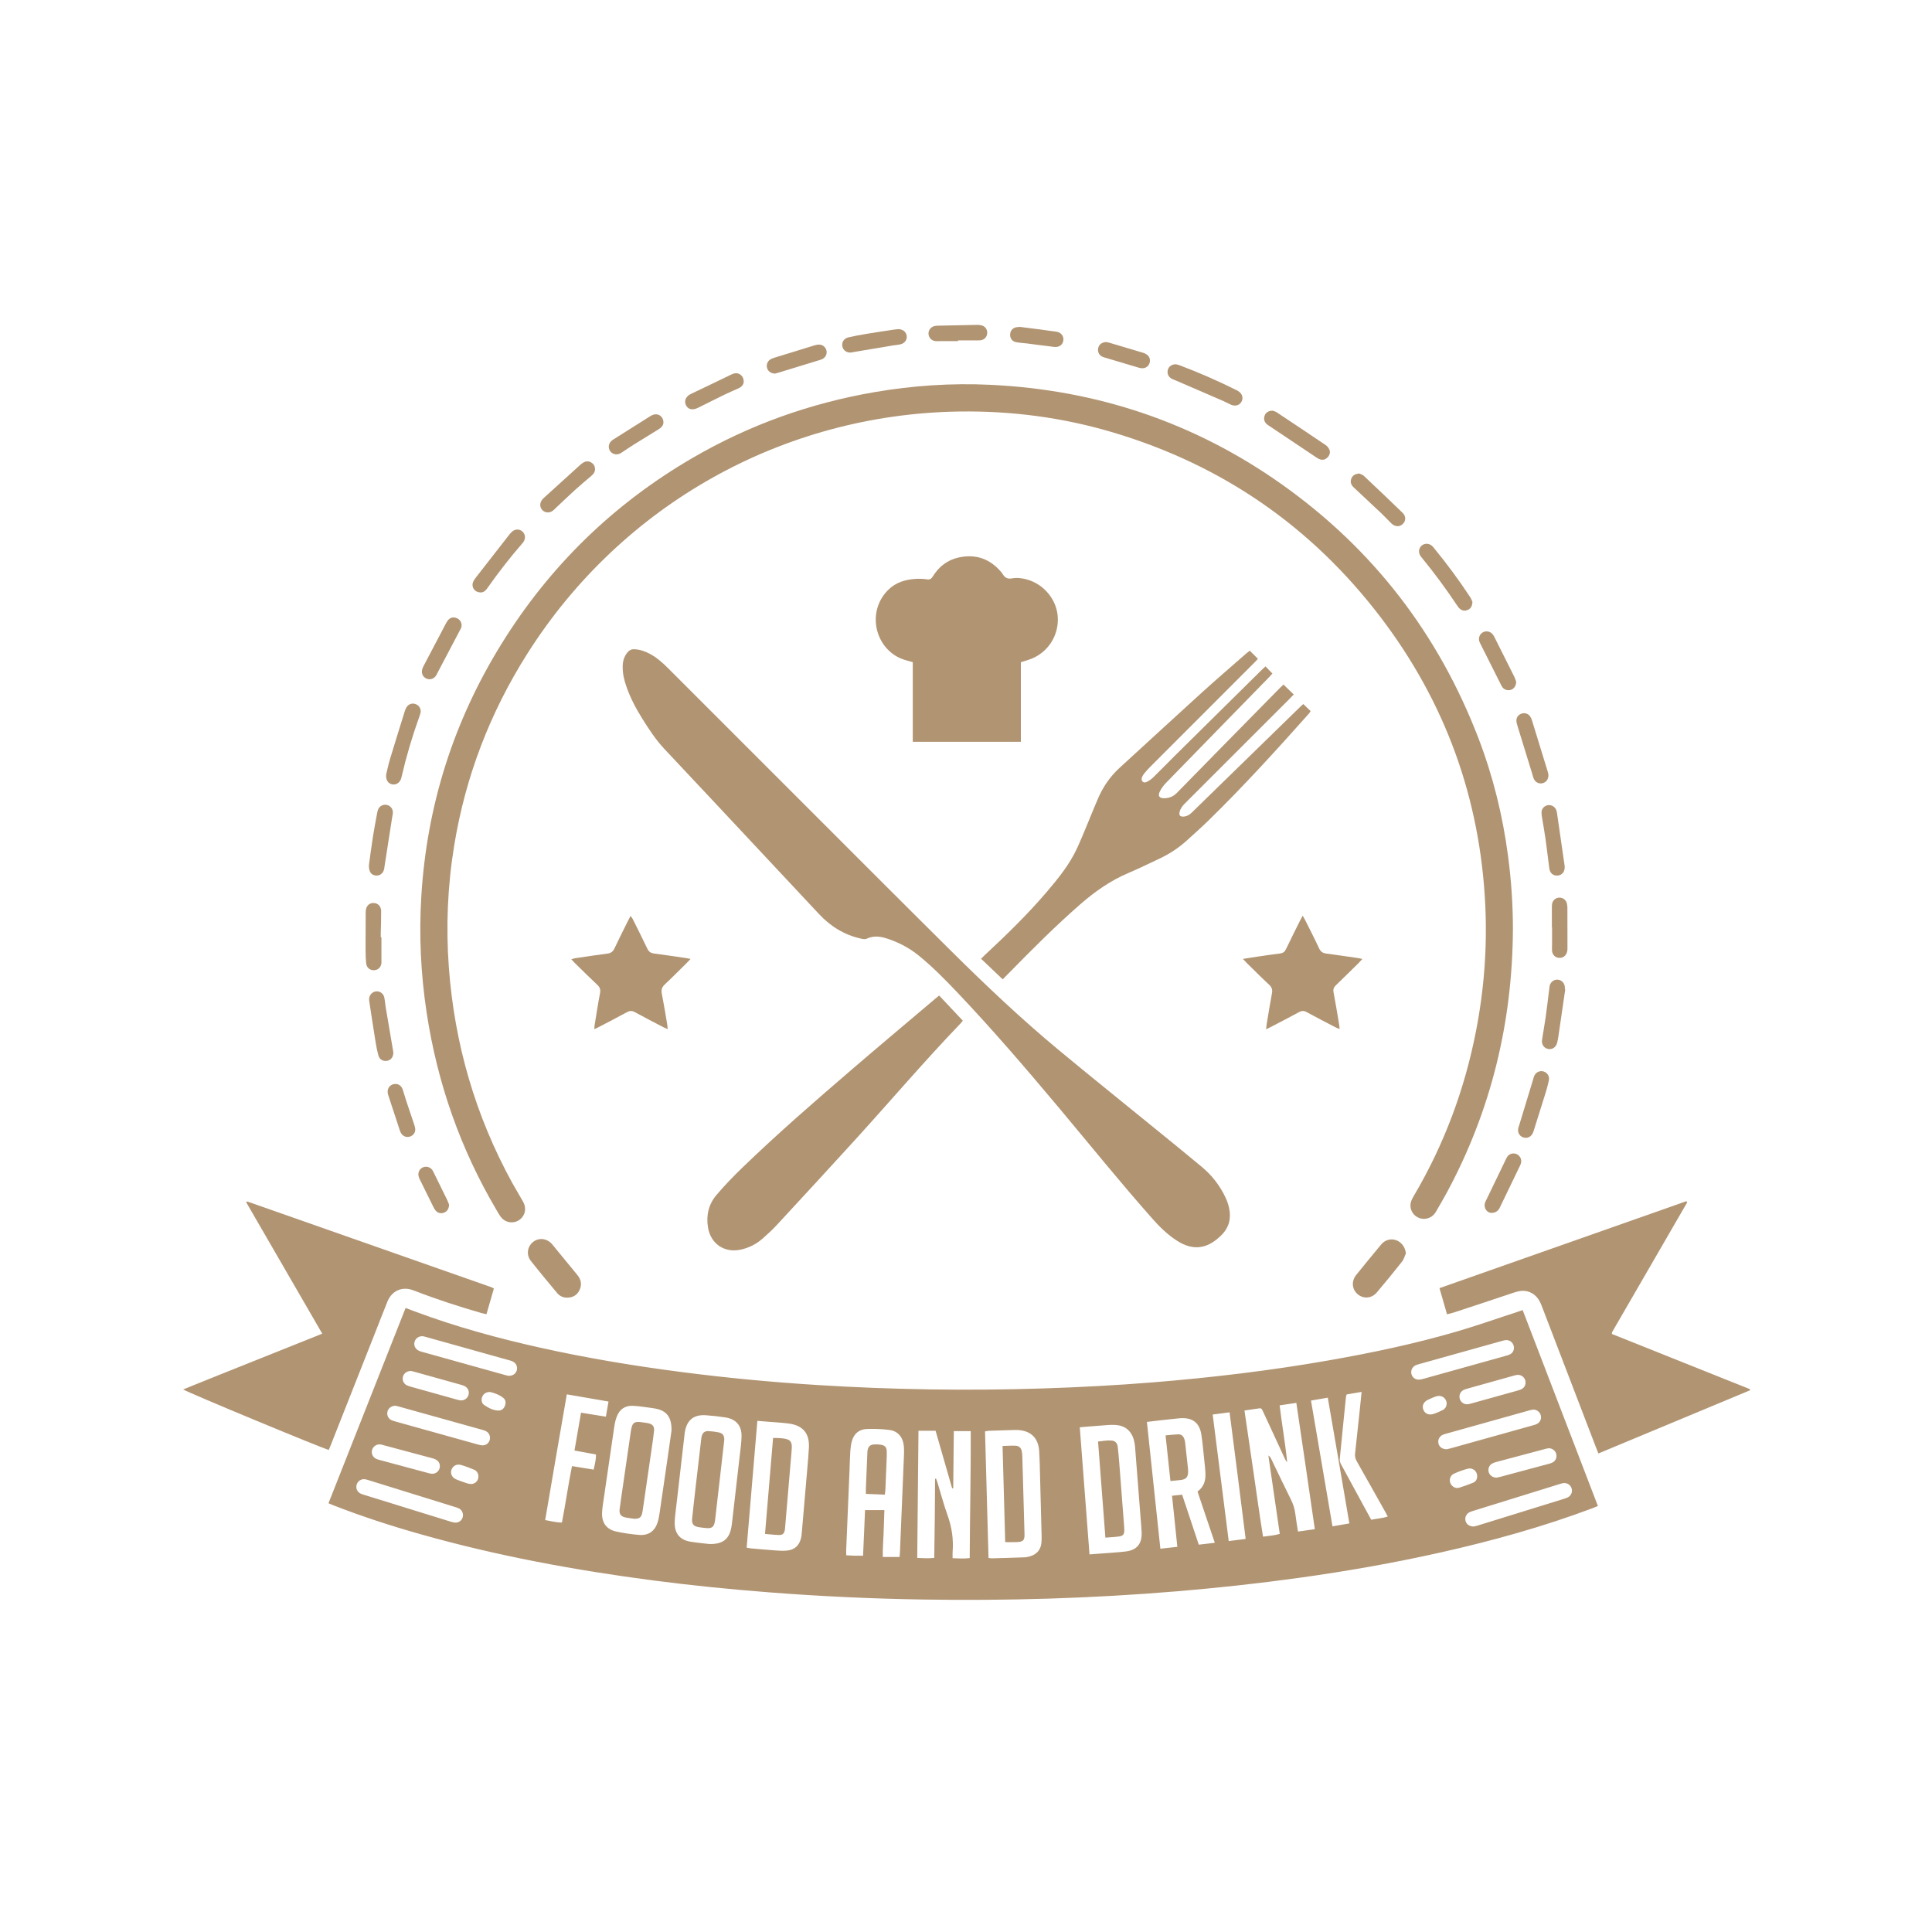 <svg width="120" height="120" viewBox="0 0 120 120" fill="none" xmlns="http://www.w3.org/2000/svg">
<path fill-rule="evenodd" clip-rule="evenodd" d="M94.576 81.372C96.138 85.441 97.689 89.478 99.249 93.541C99.125 93.592 99.026 93.635 98.927 93.672C95.852 94.829 92.695 95.704 89.493 96.423C86.585 97.076 83.653 97.59 80.701 98C78.176 98.351 75.642 98.626 73.101 98.839C67.836 99.279 62.561 99.436 57.279 99.349C54.11 99.296 50.944 99.151 47.783 98.904C45.371 98.716 42.964 98.477 40.565 98.163C35.683 97.524 30.851 96.633 26.11 95.29C24.282 94.772 22.476 94.187 20.705 93.496C20.614 93.461 20.525 93.421 20.403 93.37C22.002 89.32 23.593 85.291 25.192 81.241C25.428 81.329 25.631 81.406 25.835 81.482C28.35 82.417 30.932 83.123 33.549 83.706C36.449 84.352 39.376 84.837 42.321 85.219C45.138 85.585 47.964 85.85 50.798 86.028C55.422 86.317 60.049 86.387 64.679 86.242C67.008 86.169 69.334 86.045 71.656 85.857C75.285 85.562 78.897 85.132 82.484 84.504C85.203 84.028 87.902 83.462 90.551 82.683C91.787 82.32 93.004 81.89 94.229 81.49C94.332 81.457 94.434 81.421 94.576 81.372ZM81.666 94.981C81.283 92.345 80.908 89.751 80.518 87.135C80.153 87.19 79.832 87.237 79.48 87.29C79.622 88.485 79.832 89.643 79.948 90.815C79.888 90.761 79.853 90.704 79.824 90.643C79.488 89.917 79.153 89.191 78.818 88.466C78.688 88.184 78.556 87.904 78.426 87.623C78.387 87.538 78.346 87.457 78.232 87.473C77.929 87.516 77.627 87.561 77.296 87.609C77.491 88.945 77.678 90.238 77.87 91.531C78.062 92.83 78.236 94.132 78.45 95.445C78.823 95.391 79.158 95.375 79.489 95.272C79.25 93.627 79.015 92.014 78.78 90.401C78.879 90.471 78.928 90.556 78.97 90.643C79.376 91.48 79.772 92.32 80.188 93.152C80.333 93.443 80.422 93.741 80.46 94.062C80.501 94.407 80.562 94.749 80.62 95.128C80.972 95.078 81.295 95.033 81.666 94.981ZM57.048 88.866C57.022 91.512 56.997 94.126 56.971 96.765C57.346 96.784 57.677 96.8 58.028 96.764C58.04 95.914 58.053 95.096 58.061 94.278C58.07 93.468 58.074 92.657 58.08 91.847C58.101 91.846 58.121 91.844 58.142 91.842C58.171 91.924 58.204 92.005 58.229 92.088C58.437 92.766 58.618 93.454 58.856 94.121C59.12 94.859 59.231 95.607 59.169 96.385C59.159 96.51 59.168 96.638 59.168 96.783C59.541 96.794 59.873 96.823 60.23 96.775C60.244 94.134 60.302 91.522 60.296 88.889C59.937 88.889 59.612 88.889 59.243 88.889C59.23 90.076 59.218 91.255 59.206 92.434C59.184 92.437 59.162 92.441 59.14 92.444C58.797 91.252 58.454 90.061 58.11 88.866C57.749 88.866 57.423 88.866 57.048 88.866ZM55.872 96.708C55.882 96.596 55.895 96.489 55.899 96.381C55.981 94.414 56.063 92.447 56.143 90.481C56.151 90.281 56.159 90.08 56.145 89.882C56.104 89.284 55.789 88.886 55.237 88.816C54.774 88.757 54.3 88.74 53.833 88.758C53.37 88.776 53.048 89.041 52.916 89.493C52.857 89.692 52.83 89.904 52.816 90.112C52.79 90.49 52.784 90.87 52.768 91.249C52.698 92.937 52.626 94.624 52.557 96.311C52.553 96.406 52.561 96.501 52.564 96.603C52.761 96.613 52.92 96.624 53.079 96.628C53.245 96.632 53.412 96.629 53.606 96.629C53.627 96.146 53.648 95.679 53.669 95.212C53.69 94.737 53.71 94.261 53.73 93.796C54.149 93.796 54.523 93.796 54.931 93.796C54.913 94.306 54.9 94.782 54.881 95.257C54.862 95.732 54.822 96.206 54.832 96.708C55.199 96.708 55.524 96.708 55.872 96.708ZM67.671 96.546C67.93 96.526 68.156 96.511 68.383 96.493C68.891 96.453 69.4 96.427 69.906 96.367C70.607 96.285 70.932 95.897 70.91 95.197C70.902 94.927 70.873 94.659 70.853 94.39C70.736 92.875 70.62 91.361 70.499 89.847C70.488 89.708 70.463 89.569 70.426 89.435C70.267 88.862 69.872 88.542 69.28 88.506C69.131 88.497 68.98 88.499 68.831 88.51C68.402 88.539 67.974 88.574 67.546 88.609C67.398 88.62 67.251 88.635 67.067 88.651C67.269 91.287 67.469 93.901 67.671 96.546ZM41.708 88.865C41.73 88.024 41.405 87.621 40.714 87.49C40.636 87.475 40.557 87.461 40.477 87.452C40.081 87.403 39.686 87.33 39.288 87.317C38.822 87.301 38.484 87.538 38.314 87.975C38.239 88.169 38.189 88.376 38.158 88.582C37.937 90.065 37.723 91.548 37.508 93.031C37.465 93.328 37.414 93.625 37.397 93.923C37.36 94.568 37.659 94.993 38.28 95.128C38.748 95.23 39.225 95.298 39.702 95.336C40.289 95.383 40.678 95.097 40.852 94.538C40.908 94.358 40.94 94.169 40.968 93.981C41.143 92.795 41.315 91.609 41.486 90.422C41.568 89.858 41.647 89.295 41.708 88.865ZM61.398 96.766C61.491 96.778 61.549 96.793 61.607 96.791C62.286 96.772 62.965 96.754 63.643 96.728C63.761 96.723 63.881 96.695 63.995 96.66C64.396 96.535 64.635 96.264 64.683 95.843C64.701 95.685 64.7 95.524 64.696 95.365C64.668 94.217 64.638 93.069 64.606 91.921C64.59 91.332 64.581 90.743 64.547 90.154C64.499 89.302 64.018 88.846 63.164 88.819C63.104 88.817 63.044 88.817 62.984 88.819C62.465 88.835 61.946 88.85 61.427 88.868C61.352 88.871 61.278 88.89 61.182 88.905C61.254 91.539 61.326 94.15 61.398 96.766ZM47.041 88.252C46.817 90.9 46.597 93.504 46.376 96.128C46.487 96.147 46.573 96.167 46.659 96.175C47.167 96.219 47.674 96.265 48.182 96.302C48.401 96.317 48.622 96.329 48.84 96.313C49.343 96.277 49.644 96.009 49.758 95.516C49.78 95.419 49.79 95.319 49.799 95.22C49.913 93.906 50.026 92.593 50.138 91.28C50.176 90.832 50.218 90.384 50.242 89.935C50.291 89.037 49.884 88.539 48.994 88.419C48.589 88.364 48.179 88.345 47.771 88.311C47.544 88.292 47.316 88.274 47.041 88.252ZM44.044 95.9C44.868 95.927 45.268 95.615 45.411 94.939C45.436 94.822 45.454 94.703 45.467 94.584C45.625 93.224 45.782 91.864 45.936 90.504C45.984 90.078 46.05 89.65 46.059 89.222C46.075 88.554 45.72 88.143 45.068 88.041C44.664 87.978 44.255 87.931 43.847 87.903C43.087 87.851 42.664 88.199 42.536 88.951C42.53 88.991 42.526 89.031 42.521 89.07C42.344 90.599 42.167 92.127 41.992 93.656C41.958 93.953 41.915 94.251 41.906 94.55C41.888 95.226 42.218 95.644 42.868 95.754C43.301 95.828 43.74 95.863 44.044 95.9ZM71.236 88.318C71.517 90.968 71.794 93.566 72.073 96.194C72.441 96.153 72.772 96.116 73.127 96.076C73.015 95.002 72.907 93.965 72.797 92.904C73.028 92.879 73.221 92.859 73.425 92.838C73.773 93.885 74.113 94.906 74.458 95.942C74.798 95.902 75.111 95.866 75.454 95.826C75.087 94.737 74.734 93.69 74.38 92.642C74.792 92.345 74.893 91.94 74.872 91.49C74.861 91.261 74.836 91.032 74.811 90.804C74.752 90.247 74.705 89.689 74.624 89.136C74.512 88.374 74.086 88.044 73.321 88.088C73.261 88.092 73.202 88.097 73.142 88.103C72.784 88.141 72.427 88.178 72.069 88.218C71.804 88.247 71.539 88.281 71.236 88.318ZM35.206 86.605C34.752 89.226 34.302 91.807 33.862 94.415C34.232 94.477 34.553 94.572 34.902 94.567C35.133 93.389 35.293 92.226 35.527 91.062C35.998 91.139 36.428 91.208 36.871 91.28C36.946 90.95 37.023 90.657 37.02 90.34C36.562 90.256 36.134 90.178 35.682 90.095C35.82 89.3 35.952 88.537 36.089 87.745C36.613 87.829 37.11 87.908 37.633 87.992C37.69 87.664 37.74 87.375 37.796 87.052C36.929 86.903 36.096 86.759 35.206 86.605ZM81.428 86.992C81.877 89.621 82.318 92.199 82.763 94.804C83.128 94.741 83.457 94.684 83.811 94.622C83.36 92.003 82.93 89.417 82.471 86.812C82.109 86.874 81.788 86.929 81.428 86.992ZM77.37 95.585C77.038 92.943 76.713 90.343 76.372 87.721C76.005 87.769 75.683 87.812 75.322 87.859C75.655 90.488 75.984 93.087 76.318 95.719C76.675 95.674 76.998 95.632 77.37 95.585ZM85.17 94.394C85.525 94.32 85.86 94.307 86.197 94.193C86.141 94.088 86.104 94.018 86.066 93.949C85.468 92.885 84.873 91.821 84.27 90.761C84.182 90.605 84.147 90.455 84.167 90.277C84.264 89.413 84.354 88.548 84.446 87.683C84.487 87.289 84.526 86.895 84.572 86.453C84.229 86.511 83.931 86.562 83.642 86.612C83.622 86.685 83.605 86.723 83.601 86.761C83.47 88.054 83.337 89.346 83.214 90.64C83.204 90.74 83.245 90.856 83.293 90.947C83.733 91.766 84.18 92.581 84.625 93.398C84.801 93.722 84.979 94.045 85.17 94.394ZM28.757 94.099C28.746 93.916 28.664 93.774 28.5 93.689C28.429 93.652 28.352 93.629 28.275 93.606C26.483 93.049 24.689 92.493 22.896 91.937C22.82 91.913 22.743 91.888 22.664 91.878C22.436 91.849 22.225 91.988 22.154 92.207C22.088 92.412 22.171 92.638 22.362 92.751C22.43 92.791 22.509 92.815 22.584 92.838C24.396 93.401 26.209 93.963 28.021 94.522C28.115 94.552 28.217 94.573 28.314 94.571C28.569 94.566 28.761 94.354 28.757 94.099ZM91.554 94.813C91.603 94.8 91.701 94.779 91.796 94.75C93.57 94.201 95.344 93.652 97.118 93.102C97.204 93.075 97.291 93.049 97.371 93.009C97.594 92.897 97.69 92.655 97.61 92.428C97.535 92.216 97.315 92.083 97.086 92.12C96.998 92.134 96.912 92.165 96.827 92.191C95.062 92.738 93.298 93.286 91.533 93.834C91.448 93.861 91.359 93.884 91.28 93.924C91.067 94.031 90.968 94.26 91.03 94.477C91.091 94.687 91.275 94.818 91.554 94.813ZM24.561 87.312C24.304 87.317 24.117 87.468 24.065 87.68C24.017 87.877 24.103 88.092 24.286 88.192C24.372 88.24 24.471 88.266 24.567 88.293C26.279 88.772 27.991 89.251 29.704 89.727C29.79 89.751 29.88 89.772 29.968 89.774C30.183 89.777 30.358 89.642 30.416 89.444C30.477 89.232 30.394 89.011 30.202 88.902C30.133 88.862 30.056 88.836 29.979 88.815C28.238 88.328 26.497 87.843 24.755 87.358C24.679 87.337 24.601 87.321 24.561 87.312ZM31.557 85.452C31.845 85.468 32.039 85.334 32.098 85.112C32.161 84.876 32.051 84.651 31.819 84.55C31.746 84.518 31.667 84.499 31.59 84.478C29.888 84.001 28.185 83.525 26.483 83.049C26.425 83.032 26.368 83.013 26.309 83.002C26.052 82.959 25.818 83.102 25.749 83.341C25.684 83.568 25.799 83.802 26.03 83.904C26.103 83.936 26.181 83.956 26.258 83.978C27.96 84.453 29.663 84.928 31.366 85.403C31.443 85.425 31.52 85.443 31.557 85.452ZM94.036 83.729C94.038 83.438 93.808 83.216 93.532 83.236C93.444 83.242 93.356 83.269 93.27 83.293C91.567 83.769 89.865 84.245 88.162 84.722C88.076 84.746 87.987 84.769 87.908 84.809C87.711 84.91 87.614 85.135 87.666 85.341C87.72 85.555 87.9 85.698 88.128 85.693C88.226 85.69 88.325 85.665 88.42 85.638C90.114 85.167 91.807 84.694 93.5 84.221C93.587 84.197 93.674 84.173 93.756 84.137C93.938 84.057 94.026 83.909 94.036 83.729ZM89.855 90.016C89.897 90.006 89.985 89.99 90.071 89.967C91.783 89.489 93.496 89.011 95.208 88.532C95.294 88.508 95.383 88.484 95.462 88.444C95.671 88.337 95.763 88.107 95.694 87.885C95.631 87.681 95.432 87.539 95.213 87.556C95.125 87.562 95.037 87.589 94.951 87.613C93.248 88.089 91.546 88.565 89.844 89.043C89.757 89.067 89.668 89.089 89.589 89.129C89.391 89.231 89.294 89.452 89.346 89.66C89.399 89.873 89.58 90.012 89.855 90.016ZM27.321 91.078C27.325 90.826 27.181 90.662 26.857 90.575C25.825 90.296 24.792 90.022 23.759 89.746C23.711 89.733 23.663 89.718 23.613 89.714C23.383 89.696 23.174 89.84 23.11 90.058C23.047 90.275 23.147 90.504 23.36 90.609C23.431 90.644 23.51 90.664 23.587 90.684C24.59 90.955 25.593 91.225 26.596 91.493C26.673 91.514 26.752 91.535 26.831 91.538C27.098 91.549 27.316 91.34 27.321 91.078ZM92.949 91.78C93.01 91.767 93.1 91.753 93.186 91.73C94.189 91.462 95.192 91.193 96.194 90.922C96.281 90.899 96.369 90.874 96.446 90.83C96.639 90.719 96.719 90.499 96.655 90.287C96.593 90.083 96.392 89.941 96.175 89.955C96.106 89.96 96.038 89.98 95.971 89.998C94.957 90.267 93.944 90.537 92.932 90.808C92.846 90.832 92.757 90.859 92.681 90.903C92.488 91.015 92.405 91.241 92.469 91.446C92.528 91.638 92.716 91.776 92.949 91.78ZM25.538 85.154C25.289 85.147 25.095 85.286 25.031 85.495C24.969 85.699 25.056 85.929 25.25 86.034C25.337 86.081 25.435 86.108 25.531 86.135C26.464 86.397 27.398 86.658 28.332 86.918C28.418 86.942 28.506 86.97 28.594 86.979C28.828 87.004 29.036 86.862 29.1 86.643C29.165 86.422 29.069 86.199 28.854 86.09C28.783 86.054 28.705 86.031 28.628 86.01C27.666 85.74 26.703 85.472 25.741 85.204C25.664 85.183 25.586 85.166 25.538 85.154ZM94.756 85.869C94.758 85.596 94.526 85.376 94.249 85.396C94.17 85.402 94.092 85.426 94.015 85.447C93.062 85.713 92.109 85.978 91.156 86.246C91.07 86.27 90.982 86.295 90.903 86.336C90.705 86.439 90.611 86.658 90.665 86.868C90.72 87.087 90.928 87.241 91.159 87.221C91.257 87.213 91.354 87.181 91.451 87.154C92.288 86.922 93.126 86.688 93.963 86.454C94.117 86.411 94.273 86.373 94.423 86.319C94.64 86.24 94.754 86.077 94.756 85.869ZM29.716 91.694C29.711 91.51 29.614 91.351 29.428 91.276C29.17 91.171 28.909 91.071 28.642 90.993C28.368 90.912 28.125 91.045 28.04 91.292C27.957 91.535 28.079 91.784 28.345 91.891C28.557 91.977 28.773 92.055 28.99 92.125C29.083 92.156 29.185 92.175 29.282 92.172C29.537 92.162 29.724 91.948 29.716 91.694ZM91.752 91.691C91.748 91.365 91.468 91.141 91.153 91.227C90.866 91.305 90.582 91.407 90.312 91.532C90.012 91.671 89.964 92.06 90.197 92.286C90.322 92.408 90.48 92.451 90.639 92.402C90.933 92.311 91.225 92.209 91.509 92.089C91.677 92.018 91.75 91.859 91.752 91.691ZM30.433 86.458C30.191 86.464 30.048 86.559 29.962 86.734C29.878 86.904 29.903 87.148 30.056 87.255C30.324 87.442 30.616 87.602 30.955 87.611C31.154 87.616 31.293 87.499 31.363 87.316C31.433 87.133 31.412 86.943 31.258 86.823C31.006 86.626 30.705 86.518 30.433 86.458ZM89.857 87.179C89.849 86.855 89.563 86.637 89.248 86.719C89.067 86.766 88.896 86.854 88.722 86.929C88.433 87.055 88.31 87.293 88.4 87.543C88.491 87.799 88.743 87.919 89.036 87.823C89.234 87.759 89.427 87.673 89.613 87.579C89.778 87.496 89.846 87.341 89.857 87.179Z" fill="#B19472"/>
<path fill-rule="evenodd" clip-rule="evenodd" d="M93.97 57.728C93.938 63.503 92.619 68.956 89.877 74.052C89.659 74.457 89.424 74.853 89.195 75.251C89.058 75.49 88.859 75.644 88.584 75.692C87.981 75.795 87.469 75.237 87.639 74.649C87.683 74.498 87.767 74.357 87.848 74.22C89.71 71.052 90.972 67.658 91.675 64.054C92.178 61.48 92.376 58.882 92.255 56.265C91.946 49.594 89.765 43.588 85.714 38.288C81.439 32.696 75.909 28.884 69.159 26.867C66.032 25.933 62.831 25.511 59.568 25.56C48.639 25.726 38.629 31.333 32.762 40.587C30.436 44.256 28.908 48.235 28.209 52.525C27.8 55.032 27.692 57.554 27.879 60.089C28.23 64.836 29.526 69.302 31.818 73.476C32.035 73.87 32.274 74.252 32.493 74.645C32.71 75.033 32.633 75.463 32.313 75.729C31.95 76.031 31.405 75.973 31.113 75.592C31.01 75.458 30.927 75.308 30.841 75.161C28.596 71.362 27.166 67.273 26.502 62.913C26.136 60.512 26.021 58.099 26.168 55.676C26.512 50.035 28.169 44.806 31.142 40.003C34.141 35.156 38.109 31.292 43.039 28.429C46.55 26.39 50.315 25.044 54.317 24.356C56.691 23.948 59.083 23.787 61.487 23.9C68.118 24.209 74.179 26.235 79.601 30.074C85.266 34.086 89.333 39.359 91.824 45.84C92.732 48.201 93.332 50.643 93.665 53.151C93.867 54.67 93.971 56.195 93.97 57.728Z" fill="#B19472"/>
<path fill-rule="evenodd" clip-rule="evenodd" d="M38.677 41.463C38.666 41.131 38.741 40.798 38.98 40.513C39.091 40.381 39.221 40.318 39.397 40.325C39.746 40.339 40.063 40.451 40.366 40.613C40.794 40.841 41.152 41.159 41.492 41.5C44.03 44.038 46.568 46.577 49.106 49.114C52.43 52.435 55.746 55.765 59.083 59.073C61.234 61.206 63.434 63.291 65.767 65.226C67.752 66.873 69.764 68.486 71.763 70.116C72.732 70.905 73.705 71.69 74.663 72.492C75.276 73.004 75.759 73.628 76.105 74.35C76.208 74.564 76.29 74.795 76.341 75.027C76.482 75.678 76.338 76.257 75.849 76.731C75.813 76.765 75.777 76.8 75.741 76.834C74.912 77.594 74.064 77.674 73.117 77.071C72.53 76.697 72.037 76.214 71.578 75.696C69.575 73.436 67.681 71.085 65.742 68.771C63.712 66.35 61.654 63.953 59.478 61.66C58.721 60.862 57.951 60.077 57.098 59.379C56.544 58.924 55.922 58.585 55.248 58.346C54.782 58.181 54.308 58.072 53.821 58.309C53.727 58.354 53.584 58.322 53.47 58.297C52.441 58.07 51.587 57.539 50.872 56.775C49.819 55.651 48.769 54.526 47.716 53.402C45.571 51.11 43.428 48.816 41.277 46.53C40.739 45.957 40.312 45.307 39.899 44.646C39.501 44.009 39.15 43.347 38.904 42.634C38.776 42.264 38.679 41.888 38.677 41.463Z" fill="#B19472"/>
<path fill-rule="evenodd" clip-rule="evenodd" d="M100.12 82.856C102.98 84 105.836 85.143 108.692 86.286C108.694 86.308 108.696 86.33 108.698 86.352C105.568 87.656 102.437 88.96 99.28 90.276C99.216 90.117 99.164 89.989 99.115 89.861C97.993 86.94 96.87 84.019 95.753 81.097C95.607 80.714 95.393 80.408 95.002 80.251C94.664 80.117 94.342 80.18 94.009 80.292C92.769 80.712 91.525 81.118 90.281 81.527C90.161 81.566 90.035 81.592 89.877 81.633C89.719 81.084 89.568 80.561 89.409 80.009C94.544 78.201 99.65 76.403 104.741 74.61C104.771 74.633 104.782 74.638 104.786 74.645C104.79 74.654 104.79 74.665 104.789 74.675C104.788 74.684 104.784 74.694 104.779 74.702C104.771 74.72 104.762 74.738 104.752 74.756C104.737 74.782 104.722 74.808 104.707 74.834C103.194 77.447 101.682 80.06 100.169 82.674C100.159 82.691 100.15 82.709 100.141 82.726C100.136 82.735 100.133 82.745 100.129 82.754C100.126 82.763 100.122 82.773 100.121 82.783C100.119 82.792 100.12 82.803 100.12 82.856Z" fill="#B19472"/>
<path fill-rule="evenodd" clip-rule="evenodd" d="M20.016 82.837C18.421 80.082 16.855 77.376 15.295 74.68C15.314 74.652 15.318 74.643 15.325 74.637C15.332 74.631 15.344 74.623 15.351 74.625C20.396 76.395 25.441 78.167 30.485 79.939C30.54 79.958 30.591 79.989 30.676 80.03C30.523 80.559 30.372 81.082 30.215 81.628C30.081 81.596 29.975 81.576 29.872 81.546C28.498 81.151 27.139 80.71 25.805 80.193C25.648 80.132 25.483 80.073 25.318 80.054C24.765 79.992 24.29 80.29 24.068 80.836C23.797 81.503 23.539 82.174 23.274 82.844C22.364 85.15 21.454 87.455 20.543 89.761C20.504 89.862 20.46 89.961 20.421 90.056C20.186 90.029 11.706 86.512 11.375 86.3C12.829 85.704 14.264 85.141 15.694 84.566C17.121 83.993 18.55 83.424 20.016 82.837Z" fill="#B19472"/>
<path fill-rule="evenodd" clip-rule="evenodd" d="M63.408 41.132C63.408 42.77 63.408 44.414 63.408 46.075C61.158 46.075 58.944 46.075 56.694 46.075C56.694 44.419 56.694 42.776 56.694 41.127C56.499 41.072 56.335 41.031 56.174 40.98C54.395 40.421 53.751 38.043 55.169 36.638C55.633 36.18 56.22 35.996 56.856 35.957C57.094 35.942 57.337 35.95 57.573 35.984C57.752 36.011 57.845 35.956 57.936 35.809C58.314 35.193 58.849 34.775 59.56 34.623C60.6 34.4 61.473 34.702 62.168 35.51C62.214 35.563 62.258 35.618 62.293 35.678C62.421 35.894 62.599 35.973 62.849 35.926C63.159 35.869 63.467 35.906 63.769 35.988C64.839 36.278 65.639 37.249 65.701 38.331C65.765 39.471 65.101 40.513 64.038 40.927C63.844 41.003 63.641 41.057 63.408 41.132Z" fill="#B19472"/>
<path fill-rule="evenodd" clip-rule="evenodd" d="M79.719 42.52C79.943 42.736 80.141 42.927 80.357 43.135C80.254 43.242 80.166 43.336 80.076 43.426C77.92 45.583 75.764 47.74 73.605 49.894C73.453 50.046 73.324 50.207 73.27 50.416C73.212 50.642 73.296 50.737 73.532 50.718C73.73 50.701 73.884 50.607 74.027 50.467C75.277 49.242 76.532 48.023 77.785 46.802C78.78 45.832 79.775 44.861 80.771 43.891C80.82 43.843 80.874 43.799 80.951 43.73C81.102 43.876 81.249 44.017 81.406 44.169C81.362 44.232 81.334 44.283 81.297 44.325C79.276 46.596 77.231 48.845 75.054 50.97C74.625 51.389 74.175 51.786 73.732 52.19C73.21 52.666 72.626 53.047 71.988 53.345C71.353 53.641 70.726 53.952 70.082 54.225C68.972 54.695 68.006 55.376 67.103 56.163C65.556 57.511 64.111 58.964 62.675 60.427C62.551 60.553 62.426 60.679 62.28 60.828C61.825 60.395 61.393 59.984 60.936 59.549C61.026 59.46 61.099 59.384 61.176 59.312C62.518 58.067 63.828 56.79 65.018 55.396C65.746 54.543 66.452 53.668 66.92 52.639C67.292 51.821 67.618 50.981 67.965 50.151C68.026 50.004 68.091 49.858 68.152 49.709C68.47 48.929 68.929 48.249 69.554 47.678C71.26 46.121 72.955 44.553 74.665 43.001C75.561 42.188 76.481 41.401 77.39 40.603C77.464 40.539 77.542 40.481 77.625 40.415C77.8 40.589 77.959 40.748 78.132 40.922C78.049 41.01 77.978 41.09 77.901 41.167C75.752 43.317 73.602 45.466 71.454 47.617C71.32 47.751 71.193 47.892 71.073 48.039C71.01 48.115 70.957 48.205 70.925 48.298C70.858 48.495 71.007 48.657 71.2 48.577C71.361 48.511 71.512 48.398 71.638 48.276C72.083 47.844 72.512 47.396 72.952 46.96C74.757 45.173 76.565 43.389 78.372 41.604C78.442 41.535 78.516 41.471 78.602 41.392C78.747 41.542 78.882 41.681 79.032 41.835C78.965 41.91 78.901 41.984 78.833 42.054C76.696 44.243 74.557 46.431 72.424 48.625C72.279 48.773 72.152 48.947 72.055 49.129C71.892 49.435 71.995 49.589 72.334 49.58C72.633 49.571 72.88 49.471 73.102 49.244C75.233 47.062 77.374 44.89 79.512 42.716C79.575 42.652 79.642 42.593 79.719 42.52Z" fill="#B19472"/>
<path fill-rule="evenodd" clip-rule="evenodd" d="M58.333 61.834C58.838 62.371 59.316 62.879 59.801 63.395C59.74 63.47 59.701 63.526 59.654 63.575C57.417 65.906 55.322 68.366 53.15 70.756C51.529 72.539 49.894 74.308 48.258 76.077C47.973 76.385 47.663 76.671 47.347 76.947C46.964 77.279 46.518 77.503 46.021 77.614C45.006 77.841 44.144 77.265 43.975 76.239C43.854 75.5 44.008 74.807 44.489 74.238C44.997 73.636 45.548 73.066 46.115 72.518C48.325 70.386 50.643 68.373 52.972 66.373C54.655 64.927 56.357 63.501 58.05 62.066C58.133 61.996 58.218 61.928 58.333 61.834Z" fill="#B19472"/>
<path fill-rule="evenodd" clip-rule="evenodd" d="M84.617 59.564C84.524 59.666 84.463 59.74 84.395 59.806C83.925 60.269 83.457 60.734 82.981 61.19C82.846 61.319 82.793 61.443 82.83 61.637C82.96 62.314 83.068 62.995 83.183 63.675C83.194 63.741 83.197 63.809 83.206 63.913C83.109 63.874 83.036 63.852 82.97 63.817C82.367 63.504 81.762 63.195 81.167 62.867C80.985 62.766 80.845 62.776 80.669 62.872C80.1 63.183 79.522 63.479 78.947 63.781C78.861 63.826 78.773 63.865 78.64 63.93C78.657 63.779 78.663 63.682 78.68 63.586C78.785 62.956 78.886 62.324 79.004 61.696C79.045 61.476 78.999 61.323 78.831 61.166C78.356 60.724 77.898 60.263 77.434 59.809C77.366 59.743 77.304 59.671 77.2 59.56C77.539 59.507 77.821 59.459 78.104 59.418C78.568 59.35 79.033 59.28 79.499 59.224C79.689 59.201 79.799 59.118 79.881 58.944C80.164 58.348 80.461 57.759 80.754 57.168C80.797 57.081 80.847 56.998 80.913 56.877C80.975 56.987 81.022 57.06 81.061 57.138C81.355 57.728 81.658 58.314 81.936 58.912C82.034 59.123 82.171 59.201 82.389 59.229C83.063 59.316 83.734 59.419 84.407 59.517C84.462 59.526 84.516 59.541 84.617 59.564Z" fill="#B19472"/>
<path fill-rule="evenodd" clip-rule="evenodd" d="M42.894 59.561C42.774 59.685 42.701 59.765 42.624 59.841C42.183 60.275 41.749 60.717 41.296 61.14C41.115 61.309 41.058 61.476 41.107 61.72C41.229 62.337 41.328 62.958 41.434 63.578C41.451 63.674 41.456 63.773 41.472 63.918C41.36 63.869 41.281 63.842 41.207 63.803C40.614 63.493 40.017 63.189 39.431 62.866C39.25 62.766 39.11 62.775 38.934 62.872C38.373 63.179 37.804 63.471 37.238 63.768C37.143 63.818 37.045 63.863 36.915 63.927C36.921 63.821 36.919 63.755 36.93 63.691C37.04 63.021 37.14 62.349 37.27 61.683C37.315 61.453 37.252 61.312 37.091 61.161C36.624 60.724 36.172 60.273 35.714 59.826C35.644 59.757 35.579 59.684 35.486 59.586C35.581 59.557 35.64 59.531 35.703 59.521C36.374 59.421 37.045 59.315 37.719 59.231C37.944 59.203 38.072 59.109 38.167 58.904C38.438 58.325 38.728 57.756 39.012 57.183C39.055 57.095 39.104 57.009 39.167 56.892C39.22 56.966 39.265 57.014 39.293 57.07C39.6 57.686 39.912 58.301 40.207 58.924C40.3 59.119 40.427 59.201 40.638 59.227C41.311 59.313 41.983 59.417 42.654 59.515C42.711 59.524 42.767 59.536 42.894 59.561Z" fill="#B19472"/>
<path fill-rule="evenodd" clip-rule="evenodd" d="M35.207 80.6C34.962 80.594 34.756 80.496 34.603 80.311C34.055 79.651 33.504 78.993 32.974 78.319C32.675 77.939 32.751 77.428 33.109 77.141C33.475 76.849 33.987 76.913 34.307 77.299C34.828 77.93 35.345 78.564 35.864 79.196C36.102 79.487 36.155 79.809 35.987 80.145C35.83 80.46 35.557 80.604 35.207 80.6Z" fill="#B19472"/>
<path fill-rule="evenodd" clip-rule="evenodd" d="M87.322 77.852C87.245 78.021 87.198 78.214 87.086 78.356C86.573 79.006 86.05 79.649 85.513 80.279C85.193 80.654 84.688 80.686 84.333 80.391C83.97 80.088 83.924 79.575 84.239 79.185C84.747 78.556 85.261 77.932 85.777 77.309C86.031 77.002 86.402 76.906 86.746 77.042C87.071 77.171 87.29 77.493 87.322 77.852Z" fill="#B19472"/>
<path fill-rule="evenodd" clip-rule="evenodd" d="M23.983 48.117C24.051 47.839 24.122 47.486 24.226 47.143C24.524 46.15 24.835 45.161 25.143 44.171C25.17 44.086 25.205 44.001 25.252 43.926C25.377 43.724 25.611 43.651 25.825 43.736C26.04 43.822 26.163 44.034 26.122 44.264C26.106 44.352 26.072 44.437 26.042 44.521C25.609 45.724 25.247 46.947 24.957 48.192C24.941 48.26 24.927 48.329 24.902 48.394C24.812 48.631 24.591 48.762 24.361 48.718C24.115 48.672 23.962 48.461 23.983 48.117Z" fill="#B19472"/>
<path fill-rule="evenodd" clip-rule="evenodd" d="M73.049 22.625C73.1 22.64 73.197 22.662 73.29 22.696C74.485 23.149 75.656 23.659 76.798 24.232C76.825 24.245 76.852 24.258 76.878 24.273C77.144 24.426 77.24 24.684 77.123 24.928C77.007 25.169 76.735 25.258 76.459 25.138C76.294 25.066 76.138 24.975 75.973 24.904C74.994 24.479 74.014 24.056 73.034 23.633C72.934 23.59 72.827 23.555 72.735 23.498C72.549 23.383 72.477 23.155 72.544 22.946C72.608 22.752 72.791 22.622 73.049 22.625Z" fill="#B19472"/>
<path fill-rule="evenodd" clip-rule="evenodd" d="M91.454 37.379C91.446 37.64 91.361 37.788 91.182 37.875C91.003 37.963 90.829 37.941 90.679 37.816C90.604 37.753 90.545 37.669 90.49 37.586C89.82 36.581 89.105 35.61 88.34 34.675C88.289 34.614 88.237 34.551 88.2 34.482C88.081 34.263 88.138 34.01 88.331 33.867C88.508 33.734 88.762 33.746 88.938 33.899C88.982 33.938 89.021 33.985 89.059 34.031C89.864 35.01 90.617 36.028 91.314 37.088C91.382 37.193 91.424 37.316 91.454 37.379Z" fill="#B19472"/>
<path fill-rule="evenodd" clip-rule="evenodd" d="M79.052 25.508C79.104 25.529 79.215 25.553 79.303 25.612C80.319 26.286 81.332 26.964 82.342 27.646C82.429 27.705 82.504 27.798 82.553 27.891C82.647 28.07 82.602 28.245 82.473 28.391C82.343 28.537 82.175 28.593 81.985 28.531C81.91 28.507 81.839 28.465 81.774 28.421C80.776 27.755 79.78 27.088 78.784 26.42C78.726 26.382 78.667 26.34 78.624 26.287C78.5 26.132 78.487 25.958 78.564 25.779C78.638 25.611 78.812 25.506 79.052 25.508Z" fill="#B19472"/>
<path fill-rule="evenodd" clip-rule="evenodd" d="M29.838 36.798C29.486 36.788 29.265 36.477 29.379 36.169C29.416 36.068 29.479 35.973 29.545 35.887C30.235 34.997 30.928 34.109 31.622 33.222C31.677 33.151 31.737 33.083 31.804 33.024C31.994 32.855 32.246 32.848 32.432 32.999C32.624 33.156 32.663 33.424 32.522 33.646C32.496 33.688 32.463 33.726 32.43 33.764C31.664 34.645 30.949 35.566 30.278 36.522C30.164 36.685 30.03 36.809 29.838 36.798Z" fill="#B19472"/>
<path fill-rule="evenodd" clip-rule="evenodd" d="M96.177 48.126C96.182 48.398 96.041 48.587 95.814 48.646C95.596 48.702 95.368 48.595 95.27 48.378C95.225 48.279 95.203 48.17 95.17 48.065C94.865 47.073 94.558 46.081 94.254 45.088C94.222 44.984 94.189 44.876 94.186 44.769C94.179 44.553 94.311 44.388 94.516 44.322C94.711 44.258 94.926 44.327 95.043 44.503C95.092 44.576 95.128 44.662 95.155 44.747C95.485 45.815 95.812 46.884 96.14 47.953C96.16 48.02 96.169 48.089 96.177 48.126Z" fill="#B19472"/>
<path fill-rule="evenodd" clip-rule="evenodd" d="M22.914 53.736C22.986 53.218 23.066 52.594 23.163 51.972C23.236 51.499 23.329 51.028 23.415 50.556C23.431 50.468 23.447 50.378 23.479 50.295C23.567 50.063 23.801 49.942 24.035 49.996C24.255 50.048 24.412 50.245 24.402 50.481C24.397 50.6 24.365 50.717 24.347 50.835C24.191 51.832 24.036 52.829 23.881 53.825C23.874 53.865 23.874 53.905 23.867 53.944C23.814 54.243 23.599 54.413 23.322 54.378C23.058 54.345 22.903 54.144 22.914 53.736Z" fill="#B19472"/>
<path fill-rule="evenodd" clip-rule="evenodd" d="M97.187 53.851C97.191 54.15 97.022 54.356 96.759 54.381C96.478 54.409 96.271 54.241 96.23 53.932C96.148 53.328 96.082 52.722 95.997 52.118C95.934 51.673 95.851 51.231 95.78 50.787C95.763 50.679 95.743 50.569 95.746 50.46C95.752 50.233 95.903 50.063 96.122 50.016C96.33 49.972 96.55 50.078 96.644 50.277C96.674 50.339 96.695 50.408 96.705 50.477C96.865 51.574 97.023 52.672 97.181 53.77C97.185 53.8 97.186 53.83 97.187 53.851Z" fill="#B19472"/>
<path fill-rule="evenodd" clip-rule="evenodd" d="M24.431 65.376C24.431 65.661 24.27 65.857 24.032 65.891C23.784 65.926 23.573 65.806 23.503 65.555C23.431 65.295 23.377 65.03 23.335 64.764C23.198 63.916 23.07 63.067 22.94 62.218C22.931 62.159 22.924 62.099 22.927 62.039C22.942 61.794 23.124 61.6 23.359 61.576C23.59 61.552 23.815 61.706 23.867 61.948C23.91 62.142 23.92 62.344 23.953 62.541C24.098 63.407 24.247 64.273 24.394 65.139C24.409 65.228 24.422 65.317 24.431 65.376Z" fill="#B19472"/>
<path fill-rule="evenodd" clip-rule="evenodd" d="M97.221 61.448C97.081 62.405 96.942 63.362 96.802 64.319C96.78 64.467 96.755 64.615 96.72 64.76C96.652 65.039 96.427 65.198 96.174 65.156C95.905 65.112 95.736 64.878 95.78 64.582C95.848 64.118 95.937 63.657 96.002 63.194C96.085 62.601 96.153 62.007 96.228 61.413C96.237 61.344 96.239 61.273 96.258 61.206C96.327 60.966 96.542 60.822 96.779 60.852C97.014 60.881 97.184 61.074 97.196 61.325C97.198 61.364 97.196 61.404 97.196 61.444C97.204 61.446 97.212 61.447 97.221 61.448Z" fill="#B19472"/>
<path fill-rule="evenodd" clip-rule="evenodd" d="M84.424 29.409C84.494 29.444 84.627 29.479 84.716 29.562C85.523 30.322 86.329 31.085 87.123 31.859C87.343 32.074 87.322 32.369 87.121 32.554C86.922 32.737 86.644 32.724 86.422 32.51C86.221 32.316 86.034 32.106 85.831 31.914C85.287 31.398 84.737 30.889 84.191 30.376C84.118 30.308 84.04 30.242 83.983 30.162C83.876 30.01 83.873 29.843 83.955 29.678C84.039 29.512 84.185 29.435 84.424 29.409Z" fill="#B19472"/>
<path fill-rule="evenodd" clip-rule="evenodd" d="M94.796 70.674C94.491 70.683 94.262 70.443 94.292 70.152C94.301 70.054 94.338 69.959 94.368 69.864C94.652 68.928 94.937 67.993 95.222 67.058C95.245 66.982 95.261 66.903 95.293 66.83C95.397 66.591 95.645 66.477 95.885 66.554C96.109 66.625 96.255 66.853 96.205 67.096C96.15 67.36 96.079 67.621 96 67.878C95.756 68.669 95.504 69.457 95.256 70.248C95.181 70.487 95.043 70.652 94.796 70.674Z" fill="#B19472"/>
<path fill-rule="evenodd" clip-rule="evenodd" d="M36.957 29.151C36.955 29.326 36.858 29.447 36.732 29.555C36.391 29.846 36.045 30.133 35.713 30.435C35.3 30.81 34.898 31.198 34.491 31.581C34.441 31.629 34.393 31.681 34.337 31.722C34.127 31.877 33.851 31.857 33.684 31.679C33.514 31.497 33.513 31.233 33.684 31.025C33.722 30.979 33.766 30.937 33.81 30.897C34.548 30.226 35.286 29.556 36.025 28.887C36.092 28.828 36.163 28.77 36.24 28.725C36.399 28.634 36.566 28.634 36.724 28.727C36.883 28.821 36.959 28.966 36.957 29.151Z" fill="#B19472"/>
<path fill-rule="evenodd" clip-rule="evenodd" d="M28.157 38.351C28.519 38.353 28.747 38.667 28.648 38.976C28.624 39.051 28.58 39.12 28.543 39.191C28.088 40.056 27.633 40.92 27.177 41.785C27.145 41.847 27.118 41.913 27.078 41.97C26.942 42.168 26.714 42.239 26.501 42.153C26.286 42.067 26.17 41.859 26.214 41.62C26.228 41.543 26.257 41.466 26.294 41.396C26.765 40.495 27.24 39.595 27.713 38.695C27.817 38.498 27.956 38.354 28.157 38.351Z" fill="#B19472"/>
<path fill-rule="evenodd" clip-rule="evenodd" d="M23.691 58.216C23.691 58.674 23.691 59.133 23.691 59.591C23.691 59.661 23.698 59.731 23.693 59.8C23.674 60.069 23.491 60.252 23.237 60.261C22.979 60.271 22.774 60.11 22.745 59.839C22.715 59.562 22.707 59.282 22.706 59.003C22.704 58.225 22.71 57.448 22.713 56.67C22.713 56.641 22.714 56.611 22.716 56.581C22.742 56.271 22.93 56.081 23.205 56.087C23.477 56.093 23.673 56.293 23.674 56.601C23.677 57.059 23.659 57.518 23.65 57.976C23.649 58.056 23.65 58.136 23.65 58.216C23.664 58.216 23.678 58.216 23.691 58.216Z" fill="#B19472"/>
<path fill-rule="evenodd" clip-rule="evenodd" d="M55.802 20.445C56.084 20.448 56.287 20.619 56.317 20.866C56.347 21.107 56.19 21.326 55.925 21.387C55.76 21.425 55.589 21.436 55.422 21.463C54.615 21.598 53.809 21.734 53.003 21.869C52.963 21.876 52.925 21.889 52.886 21.894C52.606 21.928 52.375 21.774 52.321 21.52C52.267 21.267 52.415 21.02 52.688 20.956C53.047 20.872 53.411 20.805 53.775 20.744C54.355 20.648 54.937 20.562 55.519 20.474C55.618 20.459 55.718 20.453 55.802 20.445Z" fill="#B19472"/>
<path fill-rule="evenodd" clip-rule="evenodd" d="M92.645 75.336C92.376 75.343 92.14 75.041 92.231 74.724C92.258 74.629 92.311 74.542 92.354 74.452C92.731 73.669 93.109 72.886 93.486 72.104C93.53 72.014 93.567 71.919 93.624 71.839C93.76 71.649 94.005 71.592 94.212 71.69C94.418 71.789 94.527 72.016 94.471 72.24C94.456 72.298 94.433 72.354 94.407 72.408C93.992 73.272 93.575 74.135 93.158 74.999C93.065 75.191 92.929 75.325 92.645 75.336Z" fill="#B19472"/>
<path fill-rule="evenodd" clip-rule="evenodd" d="M94.173 42.349C94.17 42.589 94.04 42.776 93.865 42.84C93.674 42.91 93.447 42.855 93.323 42.694C93.264 42.615 93.223 42.522 93.179 42.433C92.784 41.648 92.39 40.863 91.996 40.077C91.961 40.006 91.92 39.936 91.893 39.861C91.809 39.63 91.903 39.381 92.111 39.271C92.32 39.161 92.578 39.219 92.727 39.414C92.769 39.469 92.802 39.532 92.833 39.594C93.245 40.415 93.658 41.235 94.067 42.058C94.119 42.163 94.148 42.281 94.173 42.349Z" fill="#B19472"/>
<path fill-rule="evenodd" clip-rule="evenodd" d="M46.194 23.707C46.187 23.889 46.065 24.032 45.867 24.121C45.585 24.247 45.3 24.367 45.022 24.502C44.466 24.772 43.915 25.051 43.361 25.326C43.026 25.493 42.746 25.439 42.612 25.178C42.477 24.918 42.588 24.622 42.907 24.471C43.755 24.072 44.596 23.66 45.44 23.255C45.494 23.229 45.55 23.206 45.608 23.193C45.912 23.123 46.197 23.353 46.194 23.707Z" fill="#B19472"/>
<path fill-rule="evenodd" clip-rule="evenodd" d="M48.14 23.205C47.893 23.2 47.707 23.062 47.648 22.868C47.588 22.672 47.658 22.453 47.83 22.338C47.903 22.289 47.988 22.252 48.073 22.226C48.912 21.965 49.752 21.707 50.592 21.45C50.677 21.424 50.768 21.406 50.857 21.403C51.088 21.396 51.284 21.555 51.335 21.779C51.382 21.982 51.276 22.204 51.077 22.303C51.006 22.338 50.927 22.357 50.851 22.381C50.039 22.63 49.228 22.878 48.417 23.127C48.312 23.159 48.206 23.186 48.14 23.205Z" fill="#B19472"/>
<path fill-rule="evenodd" clip-rule="evenodd" d="M41.208 26.231C41.206 26.426 41.074 26.562 40.893 26.672C40.374 26.989 39.856 27.308 39.34 27.631C39.12 27.768 38.908 27.917 38.691 28.059C38.624 28.102 38.558 28.149 38.485 28.18C38.268 28.272 38.026 28.202 37.898 28.019C37.763 27.823 37.79 27.565 37.969 27.393C38.012 27.352 38.062 27.317 38.113 27.285C38.871 26.805 39.629 26.325 40.39 25.849C40.472 25.797 40.569 25.754 40.664 25.739C40.953 25.694 41.201 25.911 41.208 26.231Z" fill="#B19472"/>
<path fill-rule="evenodd" clip-rule="evenodd" d="M96.39 57.606C96.39 57.207 96.389 56.807 96.39 56.407C96.391 56.318 96.386 56.226 96.403 56.139C96.443 55.919 96.623 55.765 96.839 55.753C97.051 55.742 97.256 55.88 97.316 56.09C97.343 56.184 97.353 56.286 97.354 56.385C97.358 57.225 97.359 58.064 97.358 58.904C97.358 58.973 97.352 59.044 97.336 59.112C97.278 59.361 97.076 59.513 96.836 59.495C96.593 59.477 96.417 59.303 96.399 59.045C96.389 58.906 96.401 58.766 96.402 58.626C96.403 58.286 96.402 57.946 96.402 57.606C96.398 57.606 96.394 57.606 96.39 57.606Z" fill="#B19472"/>
<path fill-rule="evenodd" clip-rule="evenodd" d="M59.505 21.188C59.135 21.188 58.766 21.188 58.397 21.188C58.297 21.188 58.196 21.197 58.097 21.187C57.865 21.162 57.693 20.981 57.673 20.753C57.654 20.541 57.784 20.338 57.996 20.266C58.07 20.241 58.152 20.232 58.23 20.23C59.049 20.211 59.868 20.193 60.686 20.179C60.785 20.177 60.888 20.186 60.981 20.213C61.212 20.282 61.338 20.482 61.315 20.718C61.293 20.95 61.126 21.115 60.883 21.137C60.773 21.146 60.663 21.141 60.553 21.141C60.204 21.141 59.854 21.141 59.505 21.141C59.505 21.156 59.505 21.172 59.505 21.188Z" fill="#B19472"/>
<path fill-rule="evenodd" clip-rule="evenodd" d="M24.548 67.327C24.766 67.324 24.933 67.442 25.015 67.676C25.09 67.892 25.145 68.116 25.217 68.333C25.38 68.825 25.549 69.315 25.712 69.806C25.747 69.91 25.783 70.016 25.791 70.123C25.808 70.347 25.67 70.53 25.456 70.597C25.261 70.659 25.05 70.588 24.93 70.414C24.891 70.357 24.86 70.292 24.839 70.227C24.598 69.498 24.359 68.769 24.121 68.04C24.1 67.974 24.083 67.904 24.078 67.836C24.06 67.557 24.273 67.33 24.548 67.327Z" fill="#B19472"/>
<path fill-rule="evenodd" clip-rule="evenodd" d="M63.291 20.297C64.063 20.397 64.835 20.491 65.605 20.6C65.907 20.643 66.079 20.873 66.047 21.141C66.015 21.407 65.793 21.582 65.484 21.548C64.929 21.488 64.376 21.406 63.822 21.336C63.585 21.306 63.344 21.297 63.109 21.251C62.856 21.202 62.721 20.996 62.743 20.746C62.764 20.501 62.94 20.335 63.199 20.316C63.229 20.314 63.259 20.316 63.289 20.316C63.289 20.309 63.29 20.303 63.291 20.297Z" fill="#B19472"/>
<path fill-rule="evenodd" clip-rule="evenodd" d="M68.714 21.247C68.749 21.254 68.819 21.263 68.885 21.282C69.593 21.491 70.301 21.7 71.006 21.914C71.099 21.942 71.193 21.991 71.268 22.052C71.42 22.177 71.464 22.384 71.394 22.57C71.325 22.754 71.159 22.872 70.957 22.872C70.888 22.873 70.817 22.862 70.751 22.843C70.024 22.628 69.297 22.414 68.572 22.194C68.329 22.12 68.208 21.965 68.2 21.745C68.188 21.464 68.398 21.247 68.714 21.247Z" fill="#B19472"/>
<path fill-rule="evenodd" clip-rule="evenodd" d="M27.894 74.835C27.875 75.079 27.786 75.225 27.606 75.308C27.424 75.392 27.221 75.361 27.081 75.214C27.014 75.143 26.962 75.054 26.918 74.966C26.641 74.413 26.369 73.857 26.097 73.302C26.062 73.23 26.028 73.157 26.006 73.08C25.941 72.855 26.039 72.625 26.239 72.521C26.447 72.412 26.711 72.474 26.852 72.67C26.892 72.726 26.92 72.791 26.951 72.854C27.229 73.418 27.508 73.981 27.783 74.546C27.835 74.652 27.868 74.766 27.894 74.835Z" fill="#B19472"/>
<path fill-rule="evenodd" clip-rule="evenodd" d="M54.962 92.835C54.561 92.819 54.179 92.803 53.781 92.787C53.781 92.647 53.777 92.549 53.781 92.451C53.81 91.744 53.84 91.036 53.87 90.329C53.872 90.269 53.872 90.209 53.878 90.15C53.91 89.847 54.041 89.721 54.34 89.714C54.469 89.711 54.6 89.715 54.727 89.738C54.97 89.781 55.069 89.896 55.078 90.147C55.085 90.346 55.074 90.546 55.067 90.745C55.044 91.333 55.019 91.921 54.994 92.509C54.989 92.606 54.975 92.703 54.962 92.835Z" fill="#B19472"/>
<path fill-rule="evenodd" clip-rule="evenodd" d="M68.658 95.506C68.504 93.493 68.355 91.536 68.202 89.538C68.504 89.5 68.786 89.448 69.072 89.478C69.293 89.501 69.4 89.664 69.425 89.868C69.468 90.224 69.497 90.582 69.525 90.94C69.624 92.204 69.72 93.467 69.816 94.731C69.825 94.841 69.834 94.951 69.832 95.06C69.83 95.289 69.756 95.395 69.526 95.429C69.253 95.469 68.975 95.479 68.658 95.506Z" fill="#B19472"/>
<path fill-rule="evenodd" clip-rule="evenodd" d="M39.387 94.332C39.245 94.312 39.056 94.293 38.87 94.256C38.558 94.195 38.446 94.043 38.488 93.724C38.558 93.189 38.638 92.656 38.716 92.123C38.869 91.066 39.025 90.009 39.176 88.951C39.262 88.341 39.371 88.255 39.977 88.354C40.076 88.37 40.176 88.379 40.273 88.402C40.538 88.464 40.651 88.601 40.624 88.874C40.588 89.241 40.53 89.606 40.477 89.972C40.3 91.197 40.122 92.421 39.944 93.646C39.928 93.755 39.913 93.864 39.89 93.972C39.831 94.25 39.711 94.343 39.387 94.332Z" fill="#B19472"/>
<path fill-rule="evenodd" clip-rule="evenodd" d="M62.435 95.783C62.38 93.793 62.326 91.82 62.271 89.812C62.566 89.805 62.823 89.784 63.078 89.796C63.298 89.807 63.424 89.931 63.467 90.148C63.492 90.275 63.496 90.407 63.5 90.536C63.546 92.115 63.59 93.695 63.634 95.274C63.645 95.672 63.557 95.766 63.151 95.782C62.933 95.79 62.714 95.783 62.435 95.783Z" fill="#B19472"/>
<path fill-rule="evenodd" clip-rule="evenodd" d="M47.516 95.275C47.684 93.279 47.85 91.314 48.018 89.313C48.333 89.321 48.631 89.311 48.914 89.405C49.152 89.485 49.191 89.704 49.18 89.924C49.166 90.203 49.137 90.481 49.113 90.76C48.999 92.114 48.884 93.467 48.769 94.821C48.763 94.891 48.761 94.961 48.748 95.029C48.705 95.254 48.61 95.347 48.379 95.341C48.103 95.335 47.827 95.3 47.516 95.275Z" fill="#B19472"/>
<path fill-rule="evenodd" clip-rule="evenodd" d="M44.986 89.438C44.92 90.018 44.853 90.603 44.786 91.188C44.674 92.17 44.561 93.153 44.448 94.135C44.434 94.263 44.42 94.393 44.398 94.521C44.344 94.831 44.213 94.938 43.907 94.914C43.738 94.901 43.569 94.882 43.402 94.855C43.071 94.801 42.955 94.654 42.99 94.316C43.058 93.661 43.133 93.006 43.209 92.351C43.32 91.379 43.434 90.407 43.548 89.435C43.557 89.356 43.564 89.276 43.586 89.2C43.648 88.982 43.775 88.879 44.002 88.89C44.211 88.9 44.421 88.924 44.626 88.965C44.893 89.018 44.992 89.161 44.986 89.438Z" fill="#B19472"/>
<path fill-rule="evenodd" clip-rule="evenodd" d="M72.395 89.155C72.682 89.129 72.927 89.099 73.174 89.089C73.365 89.081 73.494 89.188 73.556 89.368C73.582 89.443 73.602 89.521 73.611 89.6C73.672 90.136 73.729 90.673 73.787 91.209C73.793 91.269 73.796 91.329 73.796 91.389C73.798 91.74 73.676 91.885 73.332 91.926C73.135 91.95 72.938 91.966 72.698 91.99C72.597 91.043 72.498 90.117 72.395 89.155Z" fill="#B19472"/>
</svg>
